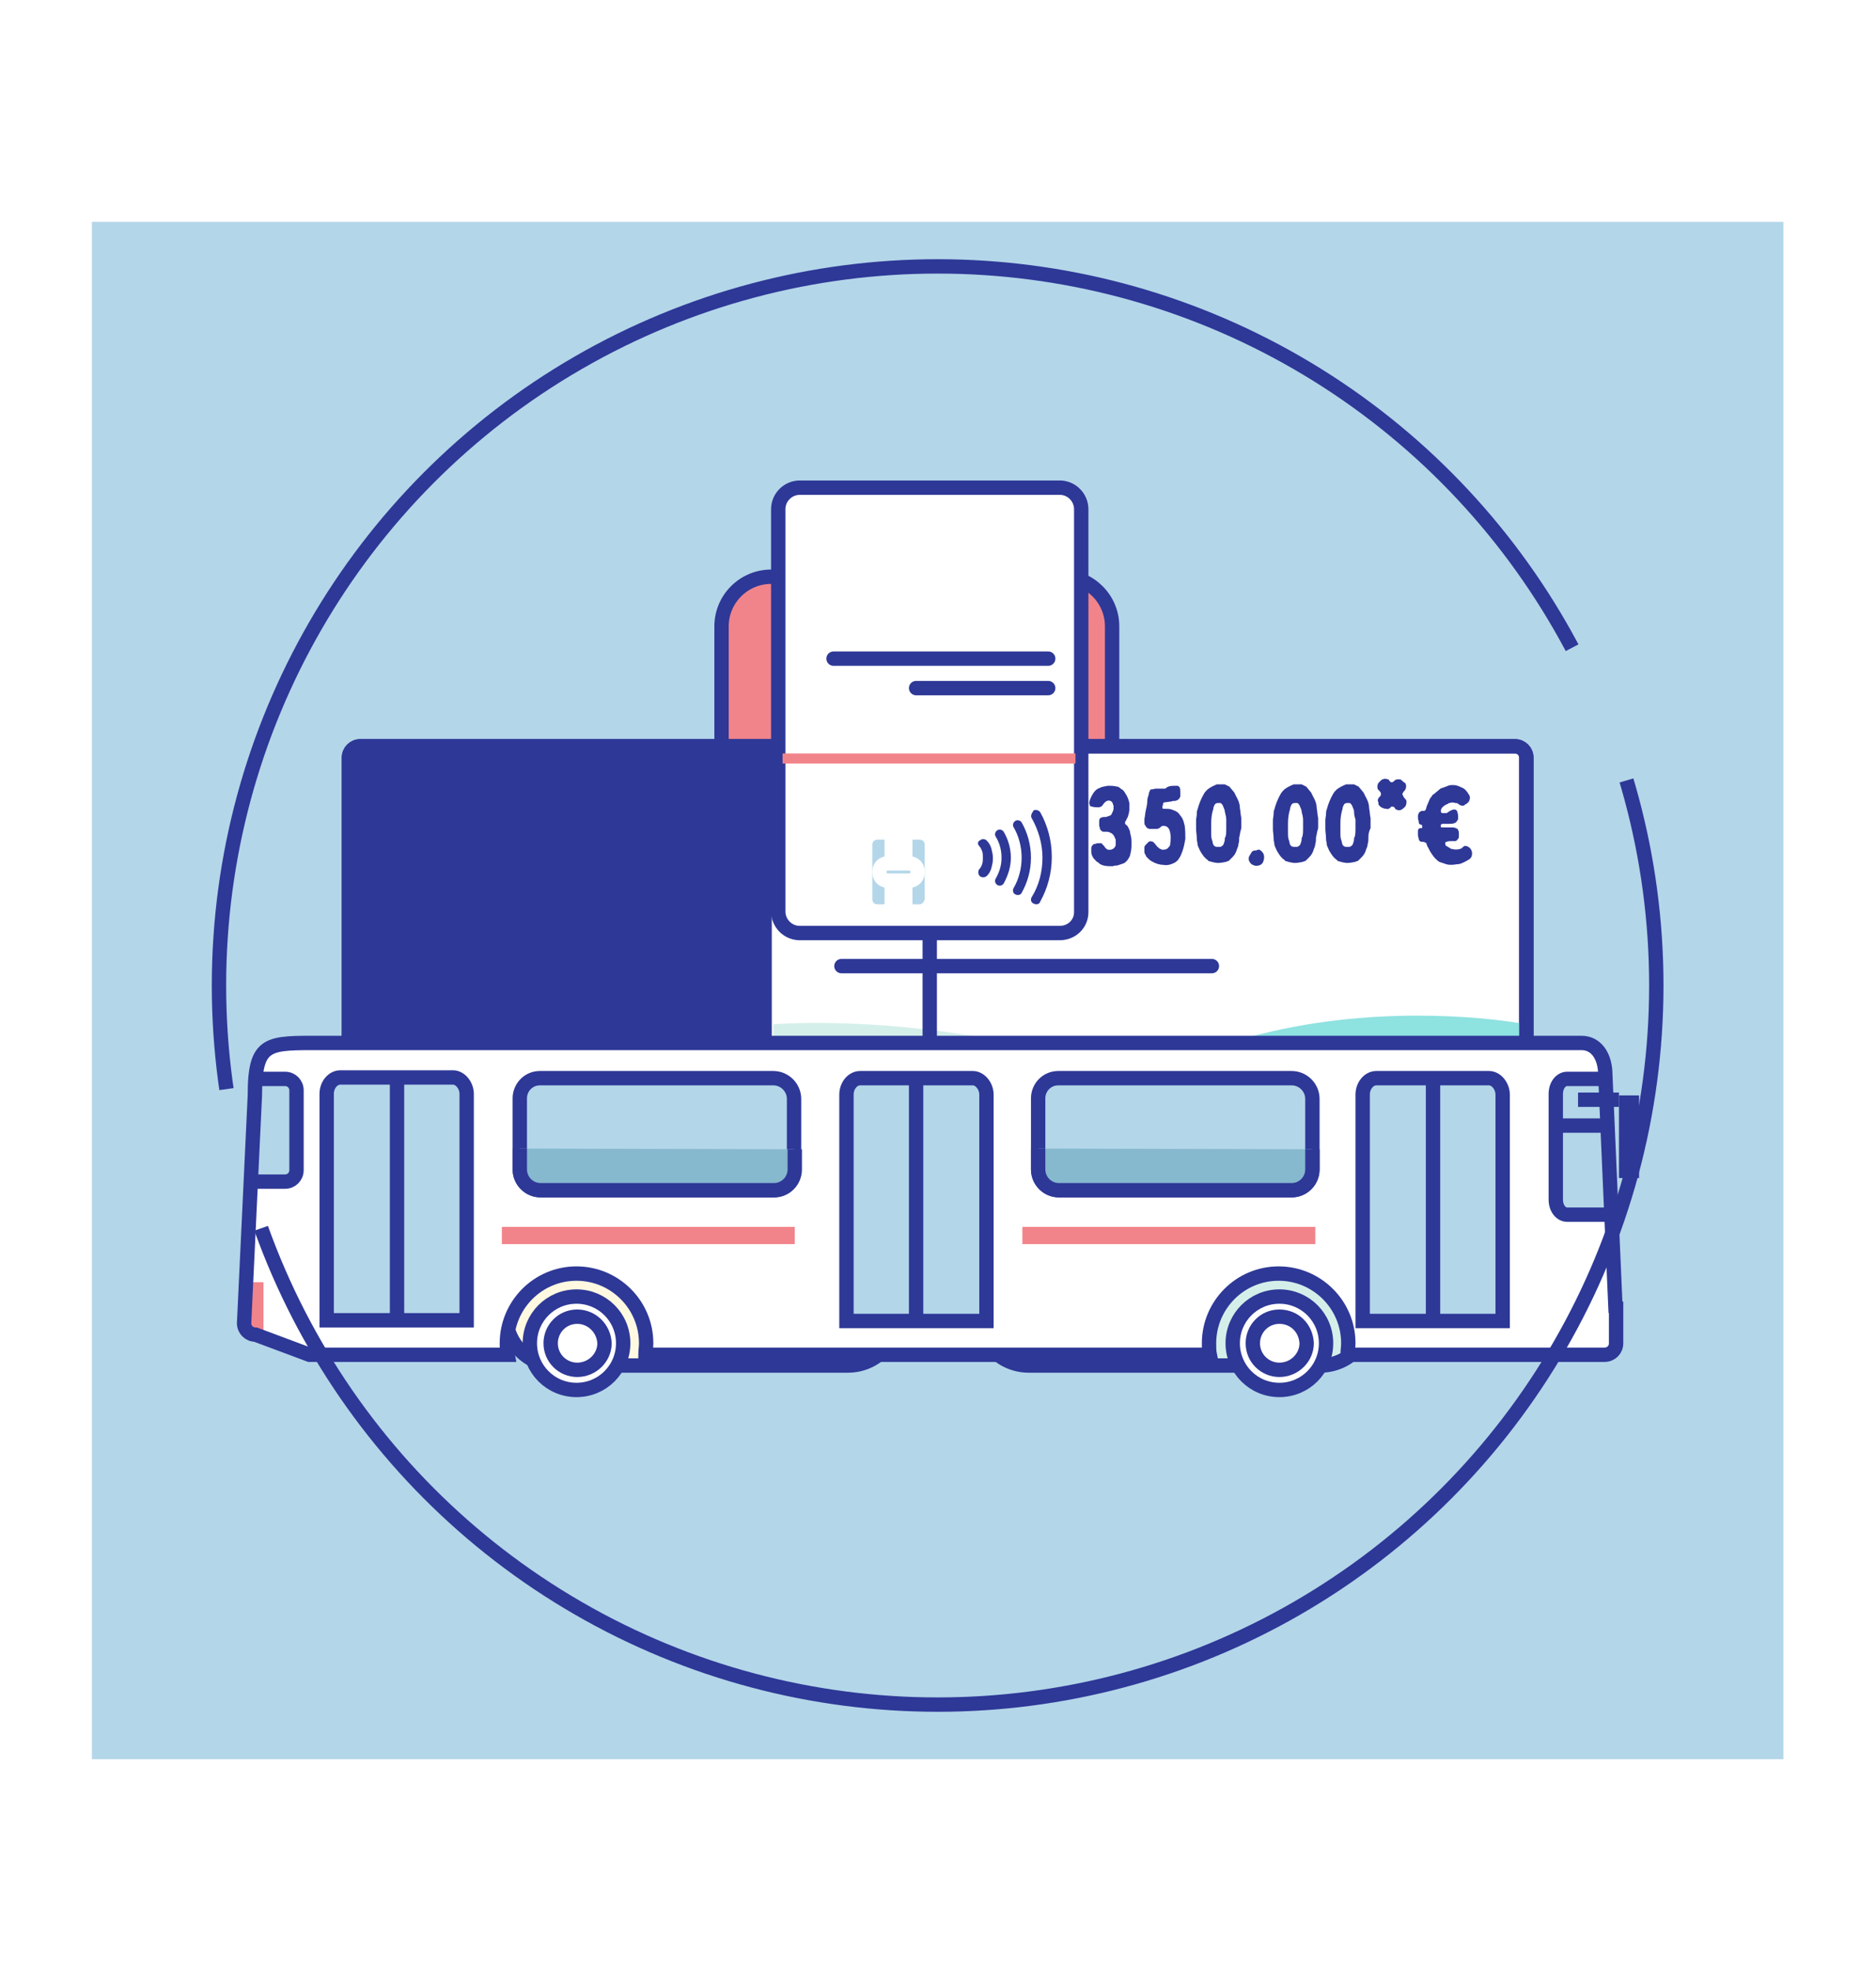 <svg id="loading-svg" xmlns="http://www.w3.org/2000/svg" xmlns:xlink="http://www.w3.org/1999/xlink" style="overflow:hidden;background:white;width:300;margin:auto;-webkit-clip-path: circle(122px at center);clip-path: circle(122px at center);" width="560" height="315"  viewBox="0 0 261.3 226.8">
<style> 
 .st1,  .st3,  .st4 {
	 fill: #fff9e1;
	 stroke: #2e3897;
	 stroke-width: 2;
	 stroke-miterlimit: 10;
}
 .st3,  .st4,  .st0 {
	 fill: #b3d6e9;
}
 .st4 {
	 fill: #fff;
}
 .st6 {
	 fill: #2e3897;
}
 .st7 {
	 fill: none;
	 stroke: #2e3897;
	 stroke-width: 2;
	 stroke-miterlimit: 10;
}
 .st8 {
	 fill: #fff;
}
 .st10 {
	 fill: #e8444e;
}
 .st17 {
	 fill: none;
	 stroke: #2e3897;
	 stroke-width: 2;
	 stroke-linecap: round;
	 stroke-linejoin: round;
	 stroke-miterlimit: 10;
}
.st19 {
	 fill: #f1848a;
}
 .st20 {
	 fill: none;
	 stroke: #fff;
	 stroke-width: 2;
	 stroke-miterlimit: 10;
}
 .window {
	 fill: #86b8ce;
	 stroke-width: 2px;
	 stroke: #2e3897;
}
#circulo {
	 stroke-dasharray: 280 20;
	 stroke-dashoffset: 300;
	 animation: borderanimation 1s ease-in-out infinite;
}
 #cheque {
	 transform: translateX(-100%);
	 animation: rightmove 4s linear infinite forwards;
}
#hamburguesa, #loading-svg #cubos {
	 transform: translateY(-100%);
	 animation: moveDown 4s 1s linear infinite forwards;
}
 #bus {
	 transform: translateX(-100%);
	 animation: move 4s 2s linear infinite forwards;
}
 #cubos {
	 animation-delay: 3s;
}
 @keyframes rightmove {
	 20%, 30% {
		 transform: translateX(0);
 opacity:1;
	}
	 40%, 100% {
		 transform: translateX(100%);
opacity:0;
	}
}
 @keyframes moveDown {
	 20%, 30% {
		 transform: translateY(0);
 opacity:1;
	}
	 40%, 100% {
		 transform: translateY(100%);
opacity:0;
	}
}
 @keyframes move {
	 20%, 40% {
		 transform: translateX(0);
		 opacity:1;
	}
	 40%, 100% {
		 transform: translateX(100%);
		opacity:0;
	}
}
 @keyframes borderanimation {
	 to {
		 stroke-dashoffset: 0;
	}
}

.bootstrap-button{
	box-shadow:none;
	color:#333 !important;
}
.footer-device{
display:none;
}
</style>
<path id="fondo" class="st0" d="M12.8 7.1h235.6v214H12.8z"/><g id="hamburguesa"><path id="pan2" class="st1" d="M153.9 153.2h-46.4c-5.2 0-9.5-4.3-9.5-9.5V141c0-1 .9-1.9 1.9-1.9h61.6c1 0 1.9.9 1.9 1.9v2.8c-.1 5.1-4.3 9.4-9.5 9.4z"/><path id="carne" d="M98 126.4h65.2c3.3 0 6 2.7 6 6s-2.7 6-6 6H98c-3.3 0-6-2.7-6-6 .1-3.3 2.8-6 6-6z" fill="#f1848a" stroke="#2e3897" stroke-width="2" stroke-miterlimit="10"/><path id="salsa" class="st3" d="M90.4 131.9c3.3 8.3 15-3.2 21.5 0 12 5.9 15.7-3.4 22.1 0 11.7 6.1 18.6-3.9 24.7 0 9 5.8 12 0 12 0s3.2-6.2-7.6-6H99.6s-11.6 0-9.2 6z"/><path id="queso" class="st4" d="M95.2 122.8h70.9c1 0 1.9.9 1.9 1.9 0 1-.9 1.9-1.9 1.9h-11.6l-8.4 6-8.4-6H95.2c-1 0-1.9-.9-1.9-1.9 0-1 .9-1.9 1.9-1.9z"/><path id="lechuga" d="M96 117.6h69.3c1.5 0 2.7 1.2 2.7 2.7 0 1.5-1.2 2.7-2.7 2.7H96c-1.5 0-2.7-1.2-2.7-2.7 0-1.5 1.2-2.7 2.7-2.7z" fill="#d4efe9" stroke="#2e3897" stroke-width="2" stroke-miterlimit="10"/><path id="pan"  class="st1" d="M160.5 117c1.6 0 2.8-1.3 2.7-2.9-1.5-16.7-15.5-24.5-32.6-24.5S99.5 97.4 98 114.1c-.1 1.5 1.1 2.9 2.7 2.9h59.8z"/><circle class="st6" cx="136.1" cy="96.5" r="1.4"/><circle class="st6" cx="145.4" cy="99.2" r="1.4"/><circle class="st6" cx="139.5" cy="102.5" r="1.4"/><path id="band" class="st7" d="M118.2 98.6l-6.1-40.9"/><path id="bande" class="st8" d="M111.1 60.7l24.4 3.5-21.7 14.4z"/><g id="banderin"><circle cx="118" cy="68" r="4" fill="#d4efe9" /><path class="st10" d="M114 72.8c2.3-1.7 4.2-4.1 5.5-6.1-.7 3.6-3.1 5.8-5.5 6.1"/></g></g><g id="cubos"><g id="a"><path d="M148 110.9h-40.6c-3.8 0-6.9-3.1-6.9-6.9V63.4c0-3.8 3.1-6.9 6.9-6.9H148c3.8 0 6.9 3.1 6.9 6.9V104c0 3.8-3.1 6.9-6.9 6.9z" fill="#f1848a" stroke="#2e3897" stroke-width="2" stroke-linecap="round" stroke-linejoin="round" stroke-miterlimit="10"/><path class="st6" d="M123.6 70.4c.1-.2.3-.4.5-.6.2-.2.5-.3.8-.3h5.4c.3 0 .5.1.8.3s.4.4.5.6L143 96.8c.1.2.1.5-.1.7-.1.3-.4.4-.8.4h-6.6c-.3 0-.6-.1-.8-.3l-.6-.6-1-2.3c-.1-.2-.3-.4-.6-.6-.2-.2-.5-.3-.8-.3h-8.2c-.3 0-.6.1-.8.3-.2.2-.4.4-.5.6l-1.1 2.3c-.1.2-.3.4-.5.6-.2.2-.5.3-.8.3h-6.7c-.1 0-.3 0-.4-.1-.1-.1-.3-.1-.3-.2s-.1-.2-.2-.4c0-.2 0-.3.1-.5l11.3-26.3zm2.3 16.9h3.5c.3 0 .4-.1.6-.3.1-.2.1-.4 0-.6-.3-.6-.6-1.4-.9-2.3-.4-.9-.7-1.7-1-2.4-.1-.2-.2-.3-.3-.3-.1 0-.2.1-.3.3l-1.9 4.7c-.1.2-.1.4 0 .6-.1.2 0 .3.3.3z"/></g><g id="b"><path d="M118.1 166.3H77.4c-3.8 0-6.9-3.1-6.9-6.9v-40.6c0-3.8 3.1-6.9 6.9-6.9H118c3.8 0 6.9 3.1 6.9 6.9v40.6c.1 3.8-3 6.9-6.8 6.9z" fill="#fff9e1" stroke="#2e3897" stroke-width="2" stroke-linecap="round" stroke-linejoin="round" stroke-miterlimit="10"/><path class="st6" d="M105.7 138.7c.4.2.8.5 1.2.9.4.3.8.8 1.1 1.2.3.5.6 1.1.9 1.7.2.6.3 1.4.3 2.2 0 1.7-.3 3.1-.8 4.2s-1.2 2-2.2 2.6c-.9.7-1.9 1.1-3.1 1.4-1.2.3-2.4.4-3.7.4H87.2c-.3 0-.5-.1-.7-.3s-.3-.4-.3-.7v-26.6c0-.3.1-.5.3-.7s.4-.3.7-.3h11.7c1.2 0 2.4.1 3.6.4 1.1.3 2.1.7 3 1.3.9.6 1.6 1.4 2.1 2.4s.8 2.2.8 3.7c0 1.2-.3 2.2-.9 3-.6.9-1.2 1.5-1.9 2-.5.6-.4.9.1 1.2zm-10.9-3h3.6c.5 0 .9-.2 1.2-.6.3-.4.5-.8.5-1.3s-.2-.9-.6-1.2c-.4-.3-.7-.5-1.1-.5h-3.7c-.3 0-.5.1-.7.3s-.3.4-.3.7v1.8c0 .3.1.5.3.7s.6.1.8.1zm4.1 6.4h-4.1c-.3 0-.5.1-.7.3s-.3.4-.3.7v2.2c0 .3.1.5.3.7s.4.3.7.3h4.3c.5 0 .9-.2 1.3-.6.4-.4.6-.8.6-1.4 0-.5-.2-.9-.6-1.4-.3-.6-.8-.8-1.5-.8z"/></g><g id="c"><path d="M183.9 166.3h-40.6c-3.8 0-6.9-3.1-6.9-6.9v-40.6c0-3.8 3.1-6.9 6.9-6.9h40.6c3.8 0 6.9 3.1 6.9 6.9v40.6c0 3.8-3.1 6.9-6.9 6.9z" fill="#d4efe9" stroke="#2e3897" stroke-width="2" stroke-linecap="round" stroke-linejoin="round" stroke-miterlimit="10"/><path class="st6" d="M177.9 145.7c-.8 1.2-1.6 2.3-2.5 3.3-.9 1-1.9 1.8-3 2.5s-2.4 1.2-3.7 1.6c-1.4.4-2.9.6-4.5.6-2.1 0-4-.4-5.8-1.2s-3.4-1.8-4.8-3.1-2.4-2.9-3.2-4.7c-.8-1.8-1.2-3.7-1.2-5.7s.4-3.9 1.2-5.7c.8-1.8 1.8-3.3 3.2-4.7 1.4-1.3 2.9-2.4 4.8-3.1 1.8-.8 3.8-1.2 5.8-1.2 1.7 0 3.2.2 4.6.6 1.4.4 2.6.9 3.7 1.6 1.1.7 2.1 1.5 3 2.5.9 1 1.7 2.1 2.5 3.3.1.2.2.4.1.7-.1.2-.2.4-.5.5l-5.5 2.2c-.3.1-.5.1-.8 0-.3-.1-.5-.3-.6-.5-.8-1.2-1.7-2.1-2.7-2.7-1.1-.6-2.3-1-3.8-1-1 0-1.9.2-2.8.6-.9.4-1.6 1-2.3 1.7-.6.7-1.2 1.5-1.5 2.4-.4.9-.5 1.8-.5 2.8 0 1 .2 1.9.5 2.8.4.9.9 1.7 1.5 2.4s1.4 1.2 2.3 1.6c.9.4 1.8.6 2.8.6 1.4 0 2.7-.3 3.9-1 1.2-.7 2.1-1.6 2.7-2.7.1-.2.3-.4.6-.5.2-.1.5-.1.8 0l5.5 2.2c.2.1.4.3.5.5-.2.4-.2.6-.3.8z"/></g></g><g id="cheque"><path class="st4" d="M211.1 148.7H50.2c-.9 0-1.6-.7-1.6-1.6V81.7c0-.9.7-1.6 1.6-1.6H211c.9 0 1.6.7 1.6 1.6V147c.1.9-.7 1.7-1.5 1.7z"/><path class="st6" d="M48.6 80.1h58.9v68.5H48.6z"/><path fill="#e05452" d="M48.2 131.9h59.3v4H48.2z"/><path d="M107.7 118.8s53.7-4.4 81.6 29.9h-81.6v-29.9z" fill="#d4efe9"/><path d="M212.6 118.8s-52.8-10.4-76.3 29.9h76.4l-.1-29.9z" fill="#8ee2e0"/><g id="text_34_"><path class="st17" d="M117.2 110.7h51.6M117.2 122.1h59.4M117.2 133.5h36.5"/></g><path class="st7" d="M211.1 148.7H50.2c-.9 0-1.6-.7-1.6-1.6V81.7c0-.9.7-1.6 1.6-1.6H211c.9 0 1.6.7 1.6 1.6V147c.1.9-.7 1.7-1.5 1.7z"/>
  <g><path class="st6" d="M157.4 95.3c-.2.5-.5.9-.9 1.1l-.9.3c-.2 0-.4 0-.6.1-.4 0-.9 0-1.3-.1-.2-.1-.4-.1-.6-.3-.1-.1-.2-.2-.3-.2l-.1-.1c-.2-.2-.4-.4-.5-.6-.1-.2-.2-.4-.2-.7v-.5c0-.3.2-.5.4-.6h.1c.1 0 .2-.1.4-.1h.5s.1 0 .1.1l.3.3c.1.2.3.4.5.5h.1c.5.1 1-.3 1-.7v-.6c0-.1 0-.2-.1-.3-.1-.3-.2-.5-.5-.7-.2-.1-.4-.2-.6-.2h-.5c-.2 0-.4-.2-.5-.4 0-.1 0-.2-.1-.4v-.7c0-.3.2-.5.4-.5.2-.1.5 0 .7-.1.2-.1.4-.1.5-.2l.1-.1c.1-.2.2-.4.3-.7v-.5c0-.1-.1-.2-.1-.3-.1-.4-.5-.5-.8-.4-.2.1-.3.2-.4.3-.1.1-.2.3-.3.4-.1.1-.3.2-.5.2-.3 0-.6 0-.9-.1-.2 0-.3-.1-.3-.2-.1-.2-.1-.4 0-.7.1-.3.3-.7.5-1 .2-.3.5-.6.9-.7.3-.2.7-.2 1.1-.3.4 0 .8 0 1.2.1.2 0 .4.1.6.3.1.1.2.1.3.2.1.1.2.2.3.4.3.4.5.9.6 1.4v.9c0 .3-.1.7-.2 1l-.3.6c-.1.1-.1.2-.1.3 0 .1 0 .1.1.2.2.1.3.3.4.5.1.2.2.4.2.6.1.4.2.8.2 1.2v.7c0 .4-.1.9-.2 1.3zM163.7 85.6h.3c.1 0 .2.1.3.2.1.2.1.4.1.7v.6c-.1.2-.2.4-.4.5-.1 0-.2.1-.3.1-.2 0-.4 0-.6.1-.3 0-.6.1-.9.1-.1 0-.2.1-.2.2 0 .2-.1.3-.1.5 0 .1 0 .2.2.2h.2c.3 0 .6 0 .9.1.2.1.3.1.5.2s.4.2.6.5c.1.1.2.3.3.4.2.3.3.7.4 1.1.1.6.1 1.3.1 1.9-.1.6-.2 1.1-.4 1.7-.1.2-.1.3-.2.5-.1.3-.3.5-.4.7-.2.2-.4.4-.7.5-.4.2-.9.3-1.4.2-.5 0-1.1-.2-1.6-.5-.2-.1-.4-.3-.6-.5-.1-.1-.2-.2-.2-.3-.1-.2-.2-.3-.2-.5v-.6c0-.2.1-.3.2-.4l.4-.4c.1-.1.4-.1.6 0l.3.3c.2.3.4.5.7.7.1 0 .2 0 .2.1.2 0 .5 0 .7-.1.2-.1.3-.3.4-.4.1-.1.1-.3.1-.4.1-.6.1-1.2-.1-1.8 0-.1-.1-.2-.1-.2-.1-.3-.6-.5-.9-.4-.1 0-.2.1-.3.2-.1.1-.3.2-.5.2h-1c-.1 0-.3-.1-.4-.2-.1-.1-.1-.2-.2-.3-.1-.1-.1-.3-.1-.4v-.5c.1-.4.1-.8.2-1.2.1-.4.2-.9.2-1.3 0-.3.1-.6.2-.9 0-.2.1-.4.2-.6 0-.1.1-.1.2-.1.2 0 .4-.1.6-.1h1.3c.4-.4.9-.4 1.4-.4zM172.6 92.8c0 .3 0 .6-.1.9 0 .2-.1.5-.2.7-.1.4-.3.8-.6 1.1l-.4.4c-.1.1-.2.2-.3.2-.1 0-.2.1-.3.1-.5.1-1 .2-1.4.1-.2 0-.4-.1-.5-.1-.1 0-.2-.1-.4-.1 0 0-.1 0-.1-.1-.3-.2-.6-.5-.8-.8-.2-.3-.4-.6-.5-.9-.1-.2-.2-.4-.2-.6 0-.2-.1-.4-.1-.7 0-.5-.1-1-.1-1.4v-1.2c0-.3.1-.6.1-.9 0-.2 0-.4.1-.6.2-.8.5-1.5.9-2.2.1-.2.3-.4.5-.6.4-.3.8-.5 1.3-.7h1.1l.6.3s.1 0 .1.1c.2.2.4.5.6.7 0 .1.1.1.1.2l.3.6c.1.1.1.3.2.4.1.3.2.6.2 1 .1.5.1 1 .2 1.4v1.4c-.2.6-.2 1-.3 1.3zm-2-3.6c0-.3-.2-.6-.3-.9-.1-.1-.2-.3-.3-.3h-.4c-.2 0-.3.1-.4.2-.1.2-.2.4-.2.6-.2.6-.3 1.3-.3 2v1.4c0 .3 0 .6.1.9.1.2.1.5.2.7.1.2.3.3.5.3h.4c.2 0 .3-.1.4-.2l.1-.1c.1-.3.2-.5.2-.8 0-.1 0-.2.1-.3.1-.4.1-.7.1-1.1v-1.3c0-.3-.1-.7-.2-1.1zM175.7 94.7c.1.1.2.2.3.4.1.3.1.6 0 .9-.1.4-.3.6-.7.7-.4.1-.7 0-1-.2-.1-.1-.2-.2-.3-.4-.1-.2-.1-.5 0-.7.1-.2.2-.3.3-.5.1-.2.3-.3.6-.3h.1c.3-.2.5-.1.7.1zM183.3 92.8c0 .3 0 .6-.1.9 0 .2-.1.5-.2.7-.1.4-.3.8-.6 1.1l-.4.4c-.1.1-.2.2-.3.2-.1 0-.2.1-.3.1-.5.1-1 .2-1.4.1-.2 0-.4-.1-.5-.1-.1 0-.2-.1-.4-.1 0 0-.1 0-.1-.1-.3-.2-.6-.5-.8-.8-.2-.3-.4-.6-.5-.9-.1-.2-.2-.4-.2-.6 0-.2-.1-.4-.1-.7 0-.5-.1-1-.1-1.4v-1.2c0-.3.1-.6.1-.9 0-.2 0-.4.1-.6.2-.8.5-1.5.9-2.2.1-.2.3-.4.5-.6.4-.3.8-.5 1.3-.7h1.1l.6.3s.1 0 .1.1c.2.2.4.5.6.7 0 .1.1.1.1.2l.3.6c.1.1.1.3.2.4.1.3.2.6.2 1 .1.5.1 1 .2 1.4v1.4c-.2.6-.2 1-.3 1.3zm-2-3.6c0-.3-.2-.6-.3-.9-.1-.1-.2-.3-.3-.3h-.4c-.2 0-.3.1-.4.2-.1.2-.2.4-.2.6-.2.6-.3 1.3-.3 2v1.4c0 .3 0 .6.1.9.1.2.1.5.2.7.1.2.3.3.5.3h.4c.2 0 .3-.1.4-.2l.1-.1c.1-.3.2-.5.2-.8 0-.1 0-.2.1-.3.1-.4.1-.7.1-1.1v-1.3c0-.3-.1-.7-.2-1.1zM190.6 92.8c0 .3 0 .6-.1.9 0 .2-.1.5-.2.7-.1.4-.3.8-.6 1.1l-.4.4c-.1.1-.2.2-.3.2-.1 0-.2.1-.3.1-.5.1-1 .2-1.4.1-.2 0-.4-.1-.5-.1-.1 0-.2-.1-.4-.1 0 0-.1 0-.1-.1-.3-.2-.6-.5-.8-.8-.2-.3-.4-.6-.5-.9-.1-.2-.2-.4-.2-.6 0-.2-.1-.4-.1-.7 0-.5-.1-1-.1-1.4v-1.2c0-.3.1-.6.1-.9 0-.2 0-.4.1-.6.2-.8.5-1.5.9-2.2.1-.2.3-.4.5-.6.4-.3.8-.5 1.3-.7h1.1l.6.3s.1 0 .1.1c.2.2.4.5.6.7 0 .1.1.1.1.2l.3.6c.1.1.1.3.2.4.1.3.2.6.2 1 .1.5.1 1 .2 1.4v1.4c-.3.6-.3 1-.3 1.3zm-2-3.6c0-.3-.2-.6-.3-.9-.1-.1-.2-.3-.3-.3h-.4c-.2 0-.3.1-.4.2-.1.2-.2.4-.2.6-.2.6-.3 1.3-.3 2v1.4c0 .3 0 .6.1.9.1.2.1.5.2.7.1.2.3.3.5.3h.4c.2 0 .3-.1.4-.2l.1-.1c.1-.3.2-.5.2-.8 0-.1 0-.2.1-.3.1-.4.1-.7.1-1.1v-1.3c-.1-.3-.2-.7-.2-1.1zM191.9 87.6c0-.1.1-.2.1-.3l.2-.2c.2-.2.2-.5 0-.7-.1-.1-.1-.2-.2-.2-.2-.2-.2-.7 0-1l.3-.3c.1-.1.2-.2.3-.2.2-.1.4-.1.7 0 .1 0 .2.1.2.2.1 0 .1.1.2.2h.1c.1 0 .3 0 .4-.2.2-.2.4-.2.7-.2.2 0 .3.1.4.2.1.1.2.2.4.3.2.2.2.7 0 1-.1.1-.2.2-.3.4-.1.1-.1.2 0 .3 0 .1.1.2.2.4l.2.2c0 .1.1.1.1.2v.2c0 .3-.1.6-.4.8-.1.1-.2.2-.3.2-.1.1-.2.1-.3.1-.1 0-.3 0-.4-.1-.1 0-.2-.1-.2-.2l-.1-.1c-.1-.1-.2-.1-.3-.1h-.1l-.1.1c-.2.2-.4.3-.6.2-.3 0-.5-.1-.7-.2-.2-.1-.3-.3-.4-.4V88c-.1-.3-.1-.4-.1-.4zM202.6 88.9c.2 0 .4.2.4.4.1.3.1.5.1.8 0 .1 0 .2-.1.3-.1.2-.2.3-.4.4-.3.1-.6.1-1 .1h-.7c-.2 0-.3.3-.2.4 0 .1.1.1.2.1h1.5c.2 0 .4.1.6.2 0 0 .1.1.1.2.1.1.1.3.1.4v.6c-.1.2-.2.3-.3.4 0 0-.1.1-.2.1h-.3-.2c-.2 0-.5 0-.7.1-.2 0-.2.1-.2.3 0 .1.1.3.2.3.2.1.3.2.5.3.1.1.2.1.3.1.3.1.7.1 1 0 .2 0 .4-.2.5-.3.1-.1.3-.2.4-.1.1 0 .2 0 .3.1.2.1.3.2.4.4.2.3.2.9-.1 1.2l-.1.1c-.5.3-1 .6-1.5.7-.3 0-.7.1-1 .1-.3 0-.5 0-.8-.1l-.9-.3c-.2-.1-.4-.3-.6-.5-.2-.2-.4-.5-.6-.8-.2-.3-.3-.6-.5-.9 0-.1-.1-.2-.1-.3 0-.1-.1-.2-.2-.2-.1-.1-.3-.1-.4-.1-.3 0-.4-.1-.5-.4 0-.2-.1-.3-.1-.5v-.7c0-.1.1-.1.1-.2.1-.1.1-.1.2-.1h.2c.1 0 .1-.1.1-.2 0-.2-.1-.3-.2-.3-.2 0-.3-.2-.3-.4v-.1c-.1-.2-.1-.4-.1-.6 0-.2 0-.3.1-.4 0-.1 0-.2.1-.2.1-.1.2-.2.4-.2h.2c.2 0 .2-.1.3-.2 0-.1.1-.3.1-.4.1-.2.2-.5.3-.7.1-.3.2-.5.4-.7.1-.2.2-.3.4-.4.2-.2.5-.4.7-.6.1-.1.3-.2.4-.2.3-.1.5-.2.8-.3.2-.1.4-.1.7-.1.4 0 .7.1 1.1.3.3.1.6.3.8.6l.1.1c0 .1.1.1.1.2.2.2.3.5.2.8 0 .1-.1.3-.2.4-.1.1-.2.2-.4.3 0 0-.1 0-.1.1-.2.1-.4.1-.6 0-.1 0-.1-.1-.2-.1-.1-.1-.2-.2-.4-.2h-.1c-.3-.1-.5-.1-.8 0-.1 0-.1 0-.2.1-.3.1-.6.3-.8.5-.1.1-.2.3-.2.4v.2c0 .1.1.2.2.2H201.5c.7-.5.9-.5 1.1-.5z"/>
  </g></g><g id="bus"><path class="st4" d="M147.6 106.1h-36.2c-1.7 0-3-1.4-3-3v-56c0-1.7 1.4-3 3-3h36.2c1.7 0 3 1.4 3 3v56.1c0 1.6-1.3 2.9-3 2.9z"/><path class="st19" d="M109 81.1h40.8v1.4H109z"/><path class="st0" d="M128.1 102.1h-5.9c-.4 0-.7-.3-.7-.7v-7.6c0-.4.3-.7.7-.7h5.9c.4 0 .7.3.7.7v7.6c-.1.4-.4.7-.7.7z"/><path class="st20" d="M126.1 93v9.2M124.2 93v9.2"/><path d="M126.7 98.8h-3.1c-.6 0-1.1-.5-1.1-1.1v-.2c0-.6.5-1.1 1.1-1.1h3.1c.6 0 1.1.5 1.1 1.1v.2c0 .6-.5 1.1-1.1 1.1z" fill="#b3d6e9" stroke="#fff" stroke-width="2" stroke-miterlimit="10"/><g id="text_32_"><path class="st17" d="M116.1 67.9H146M127.6 72H146"/></g><g><path class="st6" d="M136.4 94c.2.2.3.5.4.7.1.3.1.6.1.9 0 .3 0 .6-.1.9-.1.3-.2.5-.4.7-.2.3-.2.7.1 1 .3.2.7.2 1-.1.3-.3.5-.7.6-1.1.1-.4.2-.8.2-1.3s-.1-.9-.2-1.3-.3-.8-.6-1.1c-.2-.3-.7-.4-1-.1-.3.1-.4.5-.1.8zM138.7 92.7c.5.8.8 1.8.8 2.9 0 1.1-.3 2-.8 2.9-.2.3-.1.7.2.9.3.2.7.1.9-.2.6-1.1 1-2.3 1-3.6 0-1.3-.4-2.6-1-3.6-.2-.3-.6-.4-.9-.2-.3.2-.4.6-.2.9zM141.2 91.4c.7 1.2 1.1 2.7 1.1 4.2s-.4 3-1.1 4.2c-.2.3-.1.8.2.9.3.2.8.1.9-.2.8-1.4 1.3-3.1 1.3-4.9 0-1.8-.5-3.5-1.3-4.9-.2-.3-.6-.4-.9-.2-.3.2-.4.6-.2.9z"/><path class="st6" d="M143.7 90.1c.9 1.6 1.5 3.5 1.5 5.5s-.5 3.9-1.5 5.5c-.2.3-.1.8.3.9.3.2.8.1.9-.3 1-1.8 1.6-3.9 1.6-6.2 0-2.3-.6-4.4-1.6-6.2-.2-.3-.6-.4-.9-.3-.3.4-.5.8-.3 1.1z"/></g><g><path class="st8" d="M224.5 158l-1.4-32.1c0-2.7-1.3-4.5-3.3-4.5H44.5c-7.6 0-9.4-.3-9.4 7.3l-1.4 31.7c0 .9.7 1.6 1.6 1.6l7.5 2.8h27.6c-.1-.5-.1-1-.1-1.6 0-5.3 4.3-9.7 9.7-9.7 5.3 0 9.7 4.3 9.7 9.7 0 .5-.1 1.1-.1 1.6H168c-.1-.5-.1-1-.1-1.6 0-5.3 4.3-9.7 9.7-9.7 5.3 0 9.7 4.3 9.7 9.7 0 .5-.1 1.1-.1 1.6H223c.9 0 1.6-.7 1.6-1.6v-5.8.6z"/><path class="st4" d="M178.2 156.7c-3.6 0-6.5 2.9-6.5 6.5s2.9 6.5 6.5 6.5 6.5-2.9 6.5-6.5-2.9-6.5-6.5-6.5zM80.3 156.7c-3.6 0-6.5 2.9-6.5 6.5s2.9 6.5 6.5 6.5 6.5-2.9 6.5-6.5-2.9-6.5-6.5-6.5z"/><path class="st7" d="M80.4 159.5c-2.1 0-3.7 1.7-3.7 3.7 0 2.1 1.7 3.7 3.7 3.7 2.1 0 3.8-1.7 3.8-3.7-.1-2.1-1.8-3.7-3.8-3.7zM178.2 159.5c-2.1 0-3.7 1.7-3.7 3.7 0 2.1 1.7 3.7 3.7 3.7 2.1 0 3.8-1.7 3.8-3.7-.1-2.1-1.7-3.7-3.8-3.7z"/><path class="st3" d="M35.1 126.4h4.6c.9 0 1.6.7 1.6 1.6v11.1c0 .9-.7 1.6-1.6 1.6h-4.6M65 160v-31.5c0-1.2-.9-2.3-1.9-2.3H47.4c-1 0-1.9 1-1.9 2.3V160H65z"/><path class="st7" d="M55.3 126.3V160"/><path class="st3" d="M209.3 160.1v-31.5c0-1.2-.9-2.3-1.9-2.3h-15.7c-1 0-1.9 1-1.9 2.3v31.5h19.5z"/><path class="st7" d="M199.6 126.4V160"/><path class="st3" d="M137.4 160.1v-31.5c0-1.2-.9-2.3-1.9-2.3h-15.7c-1 0-1.9 1-1.9 2.3v31.5h19.5z"/><path class="st7" d="M127.6 126.4V160"/><path class="st3" d="M224.3 145.3h-6c-.9 0-1.6-.9-1.6-2.1v-14.7c0-1.2.7-2.1 1.6-2.1h4.6M179.9 141.9h-32.4c-1.6 0-2.9-1.3-2.9-2.9v-9.9c0-1.5 1.2-2.8 2.8-2.8h32.5c1.6 0 2.9 1.3 2.9 2.9v9.8c0 1.6-1.3 2.9-2.9 2.9zM107.8 141.9H75.3c-1.6 0-2.9-1.3-2.9-2.9v-9.9c0-1.5 1.2-2.8 2.8-2.8h32.5c1.6 0 2.9 1.3 2.9 2.9v9.8c.1 1.6-1.2 2.9-2.8 2.9z"/><path class="st0 window" d="M182.8 136.2v2.8c0 1.6-1.3 2.9-2.9 2.9h-32.4c-1.6 0-2.9-1.3-2.9-2.9v-2.9M110.7 136.2v2.8c0 1.6-1.3 2.9-2.9 2.9H75.3c-1.6 0-2.9-1.3-2.9-2.9v-2.9"/><path class="st7" d="M216.7 132.9h6.5"/><path class="st6" d="M225.5 128.7h2.8v11.5h-2.8z"/><path class="st7" d="M219.8 129.3h5.7"/><path class="st19" d="M36.7 162.4L34 161v-6.3h2.7zM142.4 147h40.8v2.4h-40.8zM69.9 147h40.8v2.4H69.9z"/></g><g><path class="st7" d="M225 158l-1.4-32.1c0-2.7-1.3-4.5-3.3-4.5H44.9c-7.6 0-9.4-.3-9.4 7.3L34 160.4c0 .9.7 1.6 1.6 1.6l7.5 2.8h27.6c-.1-.5-.1-1-.1-1.6 0-5.3 4.3-9.7 9.7-9.7 5.3 0 9.7 4.3 9.7 9.7 0 .5-.1 1.1-.1 1.6h78.6c-.1-.5-.1-1-.1-1.6 0-5.3 4.3-9.7 9.7-9.7 5.3 0 9.7 4.3 9.7 9.7 0 .5-.1 1.1-.1 1.6h35.8c.9 0 1.6-.7 1.6-1.6v-5.8.6z"/></g><path class="st7" d="M129.5 106.8v14.4"/></g><ellipse id="circulo" class="st7" cx="130.6" cy="113.4" rx="100.1" ry="100.1"/></svg>
